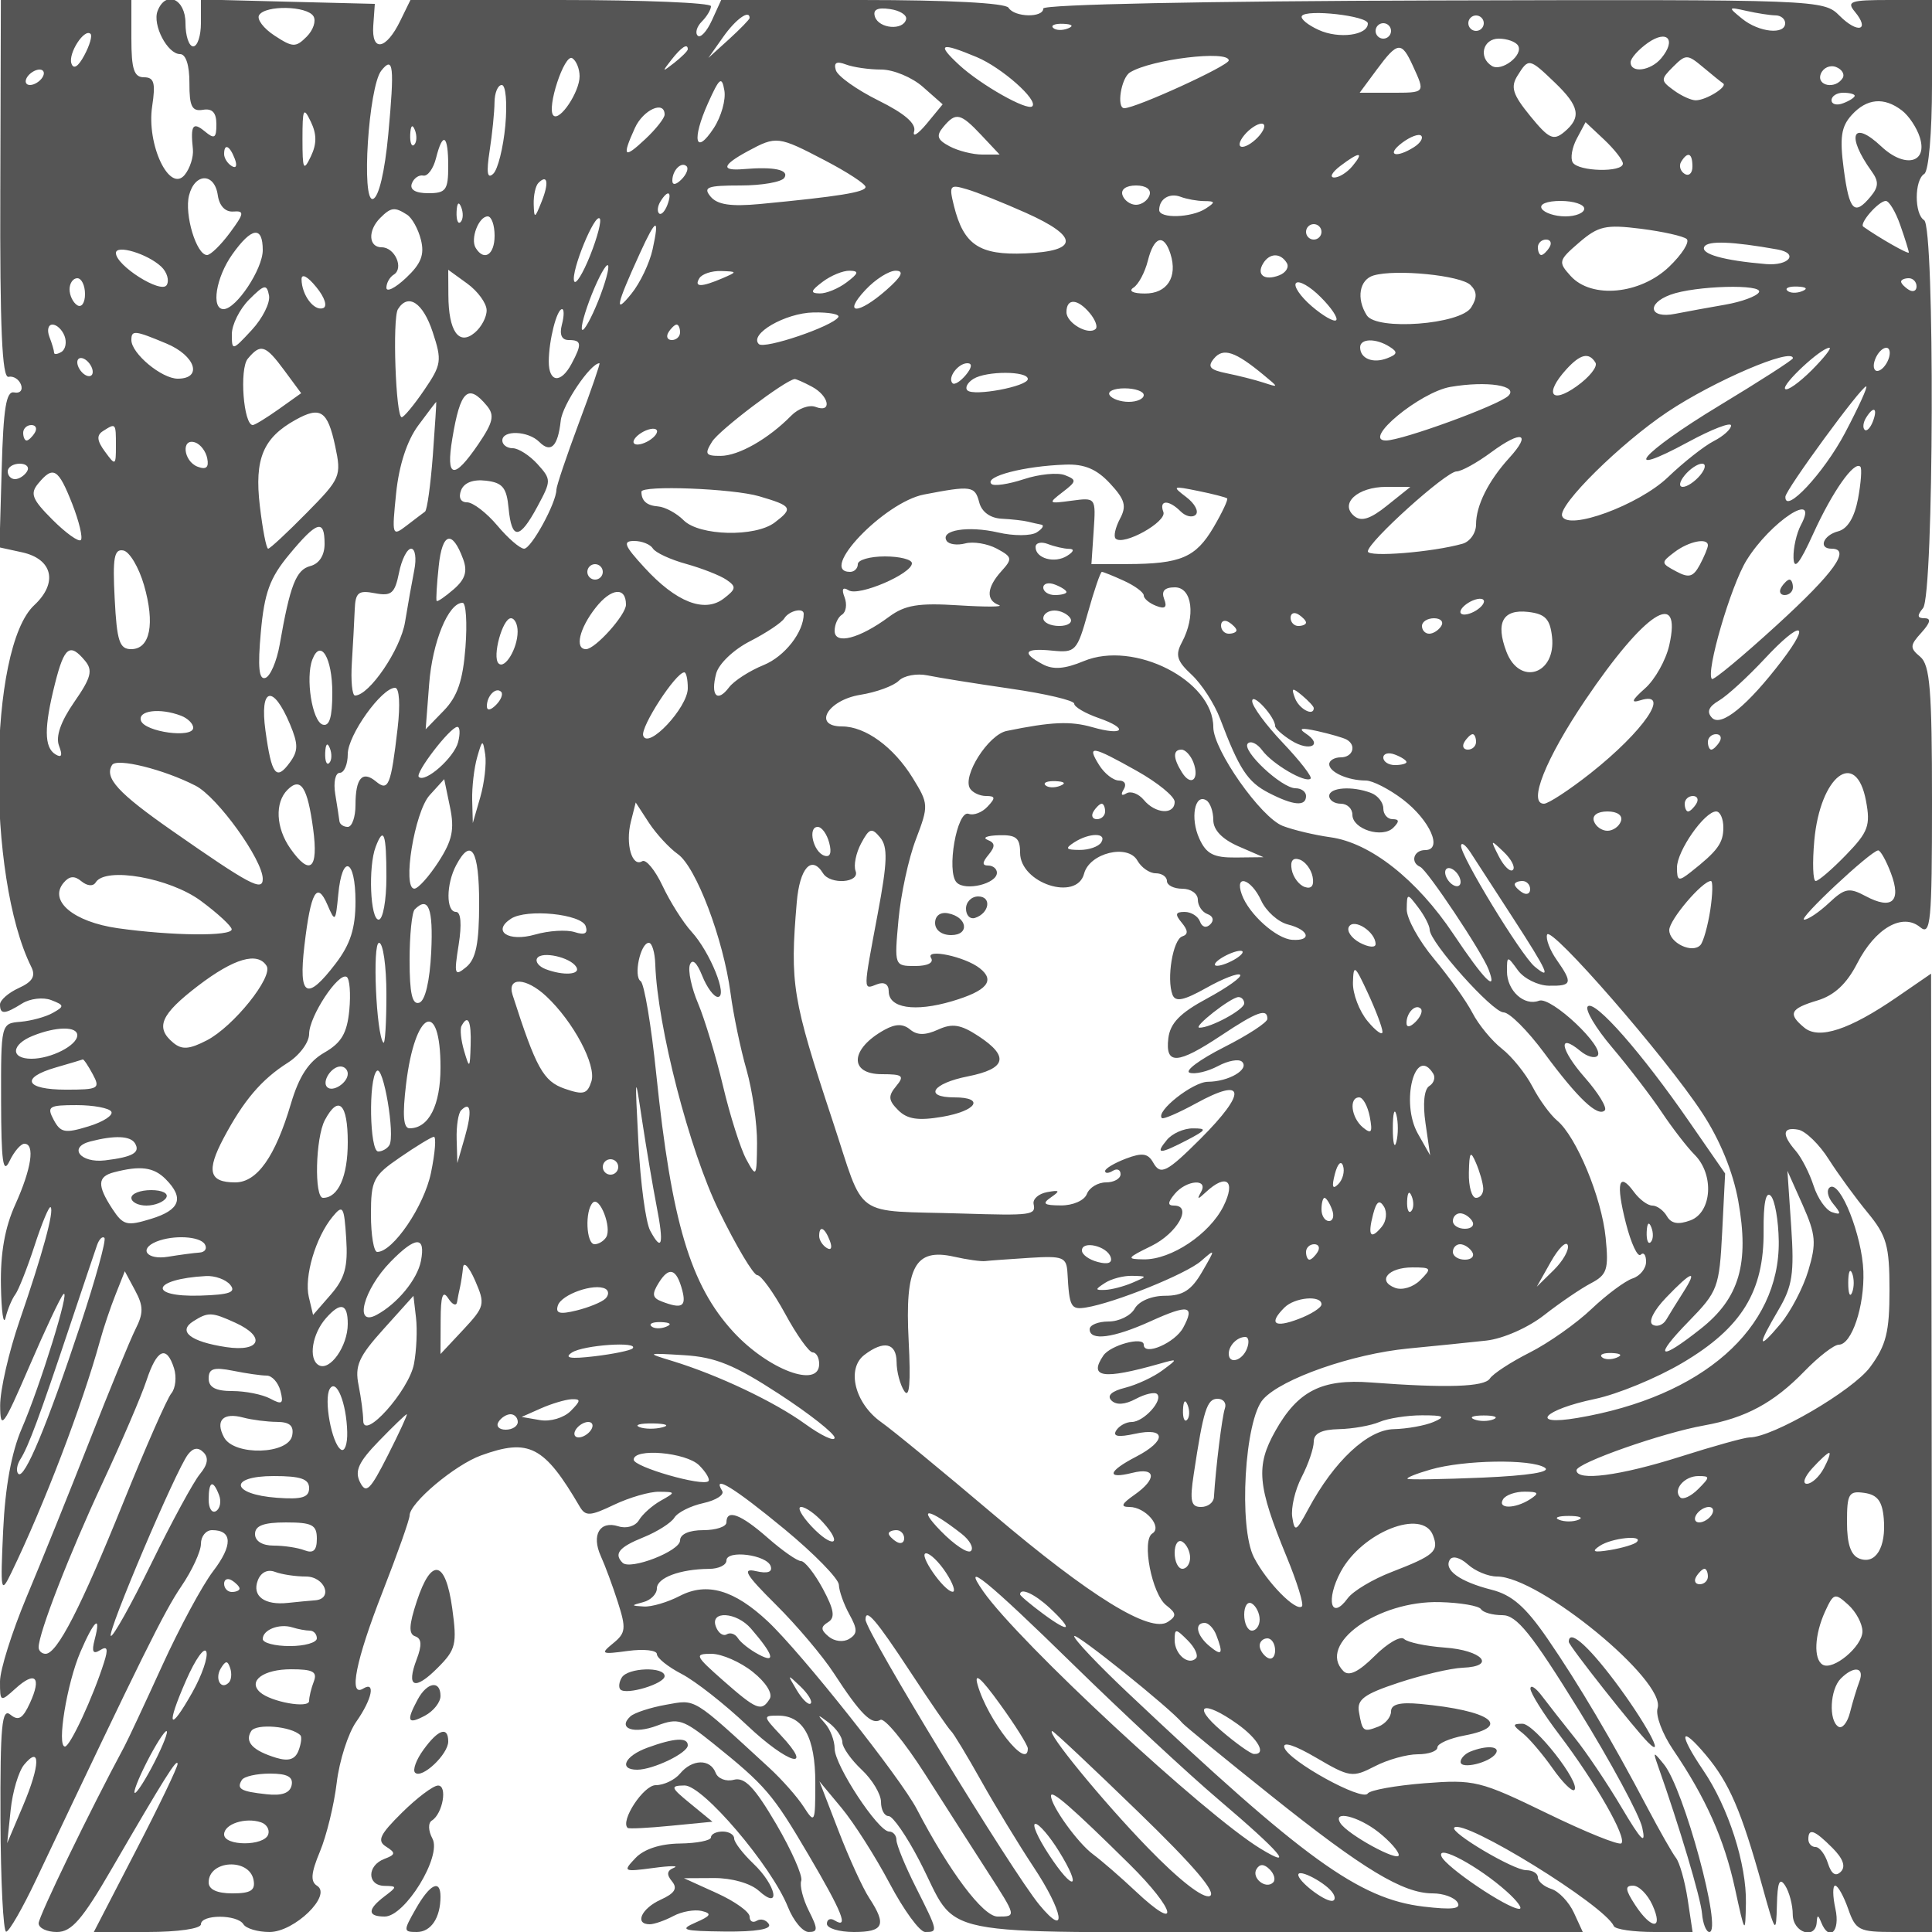 <svg xmlns="http://www.w3.org/2000/svg" version="1.0" width="250" height="250" viewBox="0 0 250 250" preserveAspectRatio="xMidYMid meet">
<g transform="translate(0,250) scale(0.01,-0.01)" fill="#555555" stroke="none">
<path d="M4 22549 c-6 -1792 23 -2443 106 -2425 63 14 136 -32 162 -102 26 -71 -14 -116 -88 -100 -104 22 -140 -201 -162 -988 l-29 -1017 293 -64 c396 -87 467 -395 158 -683 -597 -553 -621 -3513 -39 -4682 59 -119 16 -192 -162 -273 -134 -61 -243 -157 -243 -213 0 -131 60 -129 288 14 102 63 270 83 374 43 172 -66 173 -81 21 -166 -92 -52 -280 -103 -419 -115 -251 -21 -252 -23 -250 -1024 2 -789 25 -956 109 -779 59 124 146 225 192 225 141 0 92 -324 -117 -786 -135 -297 -194 -631 -186 -1050 6 -338 33 -524 60 -414 27 110 84 245 126 300 41 55 154 339 249 631 95 293 189 517 208 498 48 -48 -103 -600 -401 -1467 -140 -406 -253 -901 -252 -1100 2 -327 38 -279 377 506 206 478 404 899 441 935 98 98 -302 -1196 -538 -1737 -133 -307 -215 -756 -241 -1316 -37 -801 -31 -833 106 -550 423 873 917 2165 1147 3000 45 165 136 435 202 600 l119 300 133 -248 c109 -202 110 -294 6 -500 -70 -139 -339 -792 -597 -1452 -259 -660 -625 -1568 -814 -2017 -188 -450 -343 -941 -343 -1091 0 -267 4 -269 201 -91 256 232 340 148 187 -187 -93 -203 -149 -237 -253 -152 -111 92 -133 -141 -129 -1350 3 -804 36 -1460 74 -1458 39 2 213 306 388 675 1381 2913 1655 3465 1878 3794 140 205 254 453 254 550 0 97 65 177 144 177 265 0 270 -196 14 -531 -140 -183 -437 -734 -661 -1226 -224 -491 -444 -962 -490 -1047 -441 -819 -1107 -2194 -1107 -2283 0 -62 106 -113 236 -113 190 0 329 160 714 825 678 1168 846 1436 848 1350 1 -42 -242 -548 -541 -1125 l-543 -1050 693 0 c395 0 693 43 693 100 0 130 470 130 550 0 34 -55 186 -100 338 -100 322 0 812 476 615 598 -88 55 -79 165 37 443 85 204 183 604 217 890 34 285 148 641 253 790 204 290 254 530 90 429 -193 -119 -97 363 250 1250 193 493 350 938 350 989 0 163 585 655 925 778 621 225 817 123 1277 -663 75 -127 134 -124 445 25 198 94 460 170 581 168 217 -3 217 -6 22 -116 -110 -62 -237 -175 -282 -252 -47 -78 -162 -113 -267 -79 -240 76 -350 -112 -227 -385 54 -118 154 -387 221 -597 109 -340 103 -399 -61 -532 -169 -138 -154 -146 191 -99 206 28 375 9 375 -41 0 -50 144 -165 319 -256 176 -91 559 -391 851 -668 529 -500 878 -599 430 -122 -228 243 -229 250 -30 250 325 0 480 -281 480 -872 0 -516 -7 -531 -149 -310 -82 128 -284 357 -450 509 -1001 920 -941 884 -1332 814 -203 -36 -411 -104 -462 -151 -171 -158 47 -233 347 -119 270 102 336 81 722 -229 682 -549 771 -653 1234 -1440 440 -748 528 -968 340 -852 -55 34 -100 14 -100 -44 0 -58 158 -106 350 -106 385 0 426 91 199 438 -84 127 -263 519 -399 872 l-247 640 287 -345 c158 -190 437 -628 621 -975 183 -346 390 -630 461 -630 169 0 168 4 -122 581 -138 274 -250 548 -250 609 0 60 -43 110 -95 110 -142 0 -705 857 -705 1073 0 103 -56 250 -125 327 -106 119 -99 121 50 8 96 -73 175 -187 175 -253 0 -66 113 -226 250 -355 138 -129 250 -317 250 -417 0 -101 44 -183 99 -183 54 0 233 -259 397 -575 532 -1024 43 -925 4581 -925 l4004 0 -115 250 c-64 138 -195 276 -291 307 -96 31 -175 98 -175 150 0 51 -68 93 -152 93 -164 0 -991 490 -930 551 121 122 1947 -1005 2065 -1275 19 -42 255 -76 527 -76 l492 0 -64 425 c-36 234 -104 474 -151 534 -47 60 -213 353 -370 650 -456 867 -890 1601 -1292 2186 -285 414 -460 567 -725 634 -412 105 -621 256 -539 389 34 54 133 28 232 -61 95 -87 265 -157 378 -157 546 0 2190 -1349 2078 -1704 -29 -90 61 -331 200 -536 425 -625 663 -1160 802 -1799 129 -594 133 -599 141 -189 10 506 -227 1243 -554 1723 -323 477 -301 596 36 195 303 -361 458 -720 728 -1690 173 -625 181 -634 191 -250 7 297 35 361 107 250 53 -82 98 -251 98 -375 2 -234 295 -329 310 -100 6 100 18 100 58 0 104 -257 249 -119 184 175 -36 165 -37 300 -3 300 35 0 110 -135 168 -300 97 -279 140 -300 597 -300 l492 0 -8 6201 -8 6200 -445 -306 c-611 -420 -1006 -550 -1195 -393 -217 179 -185 246 169 352 219 66 379 215 515 480 234 456 586 658 815 468 136 -113 153 64 153 1624 0 1446 -26 1771 -153 1876 -136 113 -134 147 16 312 117 130 129 186 40 186 -94 0 -99 35 -19 131 141 170 154 4934 14 5020 -128 79 -127 520 2 599 57 35 100 534 100 1156 l0 1094 -562 0 c-493 0 -547 -19 -436 -152 201 -243 37 -287 -197 -53 -210 210 -243 212 -5258 199 -2927 -8 -5047 -51 -5047 -104 0 -123 -373 -115 -450 10 -38 61 -779 100 -1890 100 l-1828 0 -120 -263 c-66 -145 -149 -234 -184 -198 -36 35 -11 118 54 183 65 65 118 154 118 198 0 44 -875 80 -1945 80 l-1944 0 -131 -268 c-183 -377 -374 -412 -350 -64 l20 282 -1125 28 -1125 29 0 -304 c0 -167 -45 -303 -100 -303 -55 0 -100 135 -100 300 0 317 -257 429 -361 158 -69 -180 128 -558 291 -558 75 0 122 -144 121 -375 -1 -302 33 -369 174 -346 122 21 175 -36 175 -187 0 -181 -25 -196 -150 -92 -155 128 -187 81 -154 -231 10 -99 -38 -249 -107 -333 -197 -236 -495 395 -420 889 46 303 25 375 -106 375 -129 0 -163 105 -163 500 l0 500 -844 0 -845 0 -7 -2451z m4052 2241 c37 -60 -2 -179 -88 -265 -141 -141 -180 -140 -415 14 -143 93 -233 213 -200 265 81 132 620 121 703 -14z m7669 -40 c-37 -148 -351 -122 -403 33 -30 92 30 123 192 100 130 -18 225 -78 211 -133z m5975 -54 c0 -153 -375 -203 -635 -84 -142 64 -241 146 -219 181 57 92 854 2 854 -97z m5275 105 c69 0 125 -46 125 -101 0 -154 -339 -119 -556 57 -187 152 -185 156 56 102 138 -31 306 -57 375 -58z m-13275 -34 c0 -17 -120 -141 -267 -275 l-267 -242 192 272 c163 231 342 359 342 245z m9500 -67 c0 -55 -45 -100 -100 -100 -55 0 -100 45 -100 100 0 55 45 100 100 100 55 0 100 -45 100 -100z m-5381 -68 c-72 -29 -159 -26 -192 8 -33 33 26 56 131 52 117 -5 141 -28 61 -60z m4181 -32 c0 -55 -45 -100 -100 -100 -55 0 -100 45 -100 100 0 55 45 100 100 100 55 0 100 -45 100 -100z m-16909 -316 c-79 -148 -140 -186 -167 -105 -44 131 170 460 248 382 24 -24 -12 -149 -81 -277z m20406 -37 c-136 -164 -397 -199 -397 -53 0 52 101 165 224 252 252 176 371 39 173 -199z m-1854 164 c75 -121 -210 -344 -339 -264 -177 110 -115 353 90 353 107 0 219 -40 249 -89z m-10743 -49 c0 -21 -79 -99 -175 -175 -159 -124 -162 -121 -38 38 131 167 213 220 213 137z m3739 -101 c323 -135 799 -556 719 -636 -64 -65 -669 278 -948 536 -295 274 -242 297 229 100z m5645 -116 c160 -351 164 -345 -287 -345 l-403 0 222 300 c270 365 320 370 468 45z m-10784 -132 c0 -203 -258 -589 -339 -507 -92 92 143 804 244 741 52 -32 95 -138 95 -234z m8400 205 c0 -69 -1202 -618 -1352 -618 -103 0 -41 393 74 463 274 170 1278 291 1278 155z m6397 -297 c63 -42 -219 -218 -353 -219 -58 -1 -187 57 -286 130 -171 125 -171 141 -7 305 164 163 184 163 386 -6 117 -98 234 -193 260 -210z m-17273 -663 c-45 -479 -122 -808 -197 -832 -155 -52 -58 1453 107 1660 157 197 172 59 90 -828z m6379 842 c157 0 400 -101 540 -225 l255 -225 -206 -250 c-114 -137 -187 -182 -163 -100 29 101 -124 232 -463 400 -278 138 -525 313 -550 391 -30 98 8 121 129 75 94 -36 300 -66 458 -66z m8717 -169 c320 -307 347 -451 120 -640 -139 -115 -199 -86 -439 208 -227 278 -257 374 -165 521 144 231 151 230 484 -89z m3724 59 c-93 -150 -342 -102 -283 54 31 79 119 119 197 89 77 -30 116 -94 86 -143z m-23294 10 c-34 -55 -107 -100 -162 -100 -55 0 -72 45 -38 100 34 55 107 100 162 100 55 0 72 -45 38 -100z m8686 -658 c-239 -364 -288 -152 -74 324 148 329 178 353 211 165 22 -121 -40 -340 -137 -489z m-2697 34 c-27 -289 -97 -570 -157 -625 -77 -72 -90 14 -46 299 34 220 62 501 63 625 1 124 43 225 94 225 52 0 72 -233 46 -524z m17461 385 c0 -22 -67 -66 -150 -97 -82 -32 -150 -14 -150 39 0 53 68 97 150 97 83 0 150 -18 150 -39z m610 -190 c89 -67 193 -223 232 -347 106 -334 -192 -406 -497 -120 -376 354 -459 142 -126 -321 94 -130 91 -200 -12 -325 -212 -255 -277 -189 -349 354 -54 408 -34 549 103 700 195 215 418 236 649 59z m-20588 -596 c-95 -198 -108 -170 -108 225 0 395 13 423 108 225 78 -162 78 -288 0 -450z m4578 542 c0 -45 -112 -188 -250 -317 -278 -261 -305 -231 -134 145 108 236 384 360 384 172z m4100 -267 l235 -250 -224 0 c-123 0 -314 48 -424 107 -160 85 -176 136 -81 250 162 195 222 182 494 -107z m-7340 -123 c-33 -33 -56 26 -52 131 5 117 28 141 60 61 29 -72 26 -159 -8 -192z m10940 123 c-68 -82 -169 -150 -224 -150 -56 0 -45 66 24 150 68 83 169 150 224 150 56 0 45 -66 -24 -150z m4700 -367 c0 -117 -576 -104 -649 15 -33 54 -9 193 53 309 l113 212 242 -227 c132 -125 241 -264 241 -309z m-2703 213 c-237 -150 -365 -103 -154 56 106 80 217 121 247 92 30 -30 -12 -97 -93 -148z m-12497 -246 c0 -310 -30 -350 -258 -350 -165 0 -242 45 -213 125 25 69 92 115 148 103 57 -12 131 90 165 225 88 351 158 305 158 -103z m4873 75 c290 -151 527 -306 527 -344 0 -68 -349 -124 -1367 -221 -377 -35 -550 -9 -638 96 -101 122 -43 144 387 144 278 0 534 45 568 100 64 103 -134 145 -525 112 -300 -26 -284 50 50 231 370 200 394 198 998 -118z m-7635 20 c34 -89 18 -129 -39 -94 -55 33 -99 103 -99 155 0 144 72 112 138 -61z m14462 -95 c-68 -82 -175 -149 -237 -147 -62 2 -26 69 81 150 249 189 314 187 156 -3z m4400 -6 c0 -86 -46 -128 -102 -93 -56 35 -75 105 -44 156 86 139 146 113 146 -63z m-13082 -166 c-71 -71 -118 -77 -118 -15 0 134 118 252 185 185 28 -28 -2 -105 -67 -170z m-6000 -203 c20 -139 97 -220 201 -212 147 11 141 -25 -44 -275 -117 -158 -250 -288 -296 -288 -137 0 -295 524 -233 771 74 294 330 297 372 4z m4190 -85 c-88 -221 -96 -223 -102 -32 -3 115 24 239 61 275 119 120 139 1 41 -243z m6267 -144 c691 -309 688 -496 -9 -525 -593 -25 -796 110 -922 615 -66 266 -54 281 167 215 132 -38 475 -176 764 -305z m1600 229 c-23 -69 -102 -125 -175 -125 -73 0 -152 56 -175 125 -25 74 46 125 175 125 129 0 200 -51 175 -125z m-6240 -129 c-33 -85 -81 -133 -107 -107 -27 26 -18 96 18 154 98 160 156 129 89 -47z m6948 52 c144 -1 147 -14 17 -98 -184 -119 -600 -131 -600 -17 0 144 134 225 278 170 76 -29 213 -54 305 -55z m-9623 -271 c-33 -33 -56 26 -52 131 5 117 28 141 60 61 29 -72 26 -159 -8 -192z m14540 173 c0 -55 -110 -100 -244 -100 -134 0 -272 45 -306 100 -36 58 66 100 244 100 168 0 306 -45 306 -100z m4090 -215 c61 -173 110 -332 110 -352 0 -30 -381 187 -589 334 -57 41 199 333 291 333 43 0 128 -142 188 -315z m-19323 137 c64 -40 146 -187 180 -326 48 -191 2 -309 -192 -491 -140 -132 -255 -190 -255 -128 0 61 43 138 96 170 133 83 13 353 -157 353 -171 0 -182 217 -19 380 139 139 187 145 347 42z m1133 -272 c0 -247 -135 -335 -244 -159 -73 117 38 409 155 409 49 0 89 -112 89 -250z m1236 -257 c-95 -237 -188 -386 -207 -330 -42 126 265 877 331 810 27 -26 -29 -242 -124 -480z m809 82 c-39 -179 -162 -437 -274 -575 -226 -280 -201 -157 109 522 210 460 257 475 165 53z m8655 225 c0 -55 -45 -100 -100 -100 -55 0 -100 45 -100 100 0 55 45 100 100 100 55 0 100 -45 100 -100z m4726 -93 c41 -38 -61 -199 -227 -358 -375 -359 -1005 -419 -1275 -120 -164 181 -159 201 110 433 249 214 344 235 799 178 284 -36 551 -96 593 -133z m-18426 -144 c0 -245 -344 -763 -507 -763 -165 0 -99 411 114 710 250 352 393 371 393 53z m11746 -49 c95 -300 -44 -514 -332 -512 -154 0 -215 32 -147 76 64 40 148 197 186 348 79 317 208 356 293 88z m4904 86 c-34 -55 -82 -100 -106 -100 -24 0 -44 45 -44 100 0 55 48 100 106 100 58 0 78 -45 44 -100z m2950 -28 c281 -50 151 -215 -150 -189 -549 46 -852 132 -795 226 49 79 361 67 945 -37z m-20913 -223 c75 -71 106 -179 70 -238 -72 -117 -657 253 -657 415 0 114 410 -10 587 -177z m14563 50 c35 -55 -10 -128 -98 -162 -191 -74 -298 7 -206 156 83 135 223 137 304 6z m-8908 -491 c-92 -229 -186 -398 -209 -375 -23 23 34 230 125 459 92 229 186 398 209 375 23 -23 -34 -230 -125 -459z m-3561 -95 c-118 -42 -277 170 -279 373 -1 79 78 38 190 -100 111 -135 148 -252 89 -273z m2116 -26 c2 -89 -68 -221 -155 -293 -205 -171 -338 20 -340 486 l-2 329 247 -179 c136 -99 248 -253 250 -343z m3053 413 c-275 -118 -373 -118 -300 0 34 55 160 97 281 93 211 -7 212 -10 19 -93z m1606 -53 c-107 -81 -264 -146 -350 -144 -125 3 -117 33 38 150 107 81 264 146 350 144 125 -3 117 -33 -38 -150z m513 -100 c-366 -322 -572 -320 -269 3 129 138 306 249 392 247 112 -2 76 -75 -123 -250z m7560 64 c85 -85 87 -163 8 -289 -138 -221 -1224 -303 -1351 -102 -138 217 -96 462 89 516 289 84 1128 1 1254 -125z m-17929 -117 c0 -113 -45 -178 -100 -144 -55 34 -100 127 -100 206 0 79 45 144 100 144 55 0 100 -93 100 -206z m16190 -337 c-27 -27 -170 55 -318 182 -147 127 -238 262 -201 299 38 37 181 -44 318 -182 138 -137 228 -272 201 -299z m7510 437 c0 -58 -45 -78 -100 -44 -55 34 -100 82 -100 106 0 24 45 44 100 44 55 0 100 -48 100 -106z m-21543 -565 c-250 -270 -257 -271 -257 -53 0 123 101 325 224 448 197 197 228 203 257 53 18 -94 -83 -296 -224 -448z m19503 488 c-32 -52 -227 -123 -434 -159 -207 -36 -500 -89 -651 -119 -330 -66 -377 130 -60 247 318 118 1214 142 1145 31z m559 15 c-72 -29 -159 -26 -192 8 -33 33 26 56 131 52 117 -5 141 -28 61 -60z m-17720 -529 c122 -369 114 -422 -109 -749 -132 -194 -264 -353 -292 -353 -77 -1 -122 1280 -49 1398 132 212 324 86 450 -296z m8503 245 c70 -84 104 -175 77 -203 -91 -90 -379 74 -379 216 0 183 144 177 302 -13z m-6831 -148 c-34 -130 -3 -200 88 -200 168 0 174 -51 37 -307 -139 -261 -296 -244 -295 32 2 275 104 675 172 675 28 0 27 -90 -2 -200z m3577 97 c-74 -120 -958 -420 -1029 -349 -129 129 342 402 707 409 200 4 345 -23 322 -60z m-10013 -244 c31 -81 13 -173 -39 -206 -53 -32 -96 -37 -96 -11 0 26 -27 119 -61 206 -33 87 -15 158 40 158 55 0 125 -66 156 -147z m7965 47 c0 -55 -48 -100 -106 -100 -58 0 -78 45 -44 100 34 55 82 100 106 100 24 0 44 -45 44 -100z m-6647 -145 c377 -157 473 -455 147 -455 -208 0 -600 326 -600 500 0 131 42 127 453 -45z m15830 -43 c107 -67 100 -97 -34 -148 -184 -71 -349 -4 -349 142 0 116 205 120 383 6z m-14303 -306 l217 -294 -289 -206 c-159 -113 -311 -206 -337 -206 -120 0 -175 725 -65 858 167 200 228 181 474 -152z m12670 -57 c200 -165 200 -165 0 -100 -110 36 -324 90 -477 121 -218 44 -253 84 -164 191 119 143 274 92 641 -212z m7092 59 c-161 -160 -314 -269 -342 -241 -52 52 464 533 572 533 34 0 -70 -131 -230 -292z m994 142 c-31 -82 -96 -150 -144 -150 -47 0 -60 68 -28 150 31 83 96 150 144 150 47 0 60 -67 28 -150z m-23236 -162 c0 -55 -45 -72 -100 -38 -55 34 -100 107 -100 162 0 55 45 72 100 38 55 -34 100 -107 100 -162z m19445 120 c32 -51 -78 -189 -244 -307 -330 -235 -418 -96 -136 216 184 203 295 229 380 91z m2555 56 c0 -20 -427 -295 -950 -611 -1017 -615 -1315 -966 -400 -470 303 164 550 259 550 211 0 -48 -101 -139 -225 -202 -124 -64 -391 -274 -593 -468 -377 -360 -1295 -697 -1368 -502 -54 142 753 939 1361 1346 600 402 1625 841 1625 696z m-15710 -839 c-159 -426 -289 -813 -290 -860 0 -170 -325 -765 -418 -765 -52 0 -209 135 -347 300 -139 165 -315 300 -391 300 -83 0 -114 61 -78 155 38 99 156 145 322 125 215 -25 268 -89 293 -355 40 -416 141 -411 373 20 181 336 181 350 1 550 -103 113 -247 205 -320 205 -74 0 -135 45 -135 100 0 138 334 126 478 -18 150 -150 241 -60 278 275 22 206 385 743 501 743 13 0 -107 -349 -267 -775z m5008 623 c-70 -84 -147 -132 -172 -107 -70 69 71 259 192 259 66 0 59 -57 -20 -152z m802 -52 c0 -96 -702 -228 -782 -147 -34 34 1 101 79 149 169 104 703 103 703 -2z m-2793 -100 c224 -120 264 -345 46 -261 -81 31 -223 -20 -315 -114 -295 -300 -681 -520 -914 -520 -195 -1 -210 24 -109 185 93 149 938 790 1067 809 17 3 118 -42 225 -99z m9012 -117 c-121 -121 -1376 -579 -1585 -579 -316 0 441 627 837 694 471 80 880 17 748 -115z m-4719 9 c0 -49 -87 -88 -194 -88 -107 0 -219 39 -248 88 -30 48 57 87 194 87 136 0 248 -39 248 -87z m9074 -491 c-273 -517 -781 -1061 -771 -824 5 93 981 1427 1045 1427 25 0 -99 -271 -274 -603z m-17574 353 c103 -124 82 -214 -112 -500 -317 -464 -421 -441 -335 75 103 624 203 719 447 425z m-699 -642 c-29 -381 -74 -708 -101 -728 -28 -20 -136 -103 -241 -183 -185 -142 -189 -127 -133 421 37 362 141 680 285 875 125 169 230 307 234 307 4 0 -16 -311 -44 -692z m-1264 121 c83 -391 71 -420 -370 -867 -250 -254 -474 -462 -497 -462 -24 0 -72 250 -108 556 -71 606 42 878 462 1111 323 180 415 119 513 -338z m19898 317 c-33 -85 -81 -133 -107 -107 -27 26 -18 96 18 154 98 160 156 129 89 -47z m-23785 -146 c-34 -55 -82 -100 -106 -100 -24 0 -44 45 -44 100 0 55 48 100 106 100 58 0 78 -45 44 -100z m1050 -169 c0 -257 -7 -260 -141 -76 -106 144 -112 213 -25 268 165 105 166 105 166 -192z m6900 69 c-79 -49 -167 -67 -194 -39 -28 27 15 90 94 139 79 49 167 67 194 39 28 -27 -15 -90 -94 -139z m11130 -225 c-271 -298 -430 -616 -430 -862 0 -110 -79 -222 -175 -249 -389 -110 -1225 -177 -1225 -99 0 122 1013 1035 1148 1035 62 0 265 112 450 249 395 291 526 249 232 -74z m-16848 -8 c23 -116 -15 -148 -125 -106 -185 71 -216 375 -32 314 69 -23 140 -116 157 -208z m-2332 -167 c-34 -55 -104 -100 -156 -100 -52 0 -94 45 -94 100 0 55 70 100 156 100 86 0 128 -45 94 -100z m14014 -156 c194 -209 217 -292 128 -458 -59 -112 -85 -227 -56 -255 99 -99 667 218 618 344 -60 158 69 162 224 7 65 -65 153 -84 195 -42 42 42 -13 145 -123 228 -187 142 -178 147 150 80 193 -39 363 -83 379 -97 16 -14 -64 -184 -178 -378 -229 -387 -423 -470 -1114 -472 l-464 -1 29 431 c29 431 29 432 -286 390 -302 -41 -307 -36 -116 111 183 140 185 159 29 220 -94 36 -333 13 -532 -53 -198 -65 -386 -93 -418 -61 -97 96 422 232 960 250 244 9 404 -59 575 -244z m7636 106 c-68 -82 -169 -150 -224 -150 -56 0 -45 66 24 150 68 83 169 150 224 150 56 0 45 -66 -24 -150z m2043 -303 c-46 -242 -135 -390 -257 -422 -194 -50 -261 -225 -86 -225 256 0 35 -310 -705 -986 -443 -405 -822 -720 -843 -700 -83 84 244 1205 447 1534 312 506 953 923 705 459 -57 -107 -100 -298 -96 -425 6 -167 79 -77 258 318 247 541 527 940 607 861 22 -22 8 -208 -30 -414z m-23109 -65 c90 -230 140 -441 112 -470 -29 -28 -194 90 -366 262 -266 266 -294 338 -185 470 194 234 259 195 439 -262z m8891 96 c426 -125 443 -154 200 -339 -253 -192 -975 -174 -1178 28 -92 93 -242 173 -332 180 -146 11 -215 72 -215 190 0 87 1183 42 1525 -59z m2846 -78 c32 -124 143 -205 291 -212 131 -7 283 -24 338 -38 55 -14 134 -31 175 -39 41 -8 14 -53 -60 -100 -74 -47 -299 -48 -500 -1 -388 89 -752 31 -666 -108 28 -46 137 -61 241 -34 104 28 288 -3 408 -67 201 -108 206 -131 60 -292 -190 -210 -203 -376 -33 -438 69 -25 -165 -26 -520 -4 -520 33 -694 5 -902 -149 -383 -283 -703 -365 -703 -181 0 83 43 178 96 210 52 33 67 133 33 223 -42 108 -24 139 53 91 131 -81 818 214 818 350 0 49 -157 89 -350 89 -192 0 -350 -45 -350 -100 0 -55 -45 -100 -100 -100 -419 0 442 902 956 1001 614 118 659 112 715 -101z m5279 -41 c-217 -175 -335 -212 -426 -137 -195 161 43 378 413 378 l313 -1 -300 -240z m-13750 -497 c0 -149 -70 -257 -186 -287 -183 -48 -261 -248 -395 -1017 -38 -215 -121 -409 -185 -430 -84 -28 -100 137 -59 592 46 509 116 702 366 1003 361 436 459 466 459 139z m1793 -197 c59 -159 27 -261 -123 -391 -111 -96 -210 -164 -220 -150 -10 14 2 217 27 450 45 437 175 474 316 91z m2455 138 c33 -54 227 -144 431 -200 204 -57 439 -149 521 -205 131 -89 126 -120 -35 -243 -249 -191 -617 -47 -1027 402 -261 284 -284 343 -132 343 100 0 209 -44 242 -97z m5385 -5 c72 0 63 -36 -24 -90 -162 -103 -409 -34 -409 113 0 55 71 73 158 40 87 -34 211 -62 275 -63z m8267 45 c0 -31 -47 -144 -104 -251 -86 -159 -141 -175 -308 -85 -197 105 -198 114 -21 248 186 141 433 191 433 88z m-20237 -513 c145 -502 80 -830 -166 -830 -151 0 -185 104 -213 653 -28 530 -7 647 112 624 80 -15 200 -217 267 -447z m3498 195 c-30 -151 -84 -455 -120 -675 -58 -354 -463 -950 -647 -950 -37 0 -56 191 -41 425 15 234 31 543 37 686 9 223 47 254 260 213 215 -41 259 -3 313 264 34 172 105 312 157 312 53 0 71 -124 41 -275z m2439 -25 c0 -55 -45 -100 -100 -100 -55 0 -100 45 -100 100 0 55 45 100 100 100 55 0 100 -45 100 -100z m6745 -116 c140 -64 255 -149 255 -189 0 -41 73 -101 161 -135 115 -45 145 -19 103 89 -39 103 5 151 139 151 225 0 272 -373 90 -713 -88 -164 -64 -241 128 -419 129 -120 294 -375 367 -568 247 -652 354 -817 628 -959 322 -166 484 -180 484 -41 0 55 -61 100 -135 100 -182 0 -706 493 -618 580 38 38 122 -2 186 -89 131 -178 562 -430 626 -366 23 23 -139 231 -359 463 -220 231 -399 475 -397 541 3 115 297 -206 297 -324 0 -31 94 -116 210 -188 236 -148 416 -60 187 91 -103 69 -58 78 153 31 165 -37 334 -86 375 -109 132 -74 81 -230 -75 -230 -82 0 -150 -40 -150 -89 0 -103 243 -211 474 -211 86 0 302 -110 479 -245 352 -269 522 -655 288 -655 -149 0 -195 -160 -64 -217 91 -39 796 -1097 884 -1325 123 -320 -55 -142 -452 452 -474 710 -1077 1185 -1594 1256 -201 28 -477 93 -615 146 -283 107 -900 985 -900 1279 0 604 -1026 1126 -1677 854 -245 -102 -395 -114 -532 -40 -279 149 -234 212 124 176 302 -30 322 -9 463 494 81 289 162 525 180 525 18 0 147 -52 287 -116z m-745 -145 c0 -21 -68 -39 -150 -39 -82 0 -150 44 -150 97 0 53 68 71 150 39 82 -31 150 -75 150 -97z m-5700 -163 c0 -133 -398 -576 -517 -576 -149 0 -87 268 125 537 200 255 392 274 392 39z m11000 -76 c-79 -49 -167 -67 -194 -39 -28 27 15 90 94 139 79 49 167 67 194 39 28 -27 -15 -90 -94 -139z m-13077 -475 c-33 -430 -103 -637 -279 -819 l-236 -243 45 584 c42 548 249 1053 433 1053 44 0 61 -259 37 -575z m4377 432 c0 -237 -246 -551 -517 -662 -183 -74 -386 -205 -450 -290 -152 -202 -241 -106 -166 179 33 126 225 310 439 419 209 107 409 240 443 296 62 99 251 143 251 58z m3450 -57 c34 -55 -31 -100 -144 -100 -113 0 -206 45 -206 100 0 55 65 100 144 100 79 0 172 -45 206 -100z m3050 -56 c0 -24 -45 -44 -100 -44 -55 0 -100 48 -100 106 0 58 45 78 100 44 55 -34 100 -82 100 -106z m3183 -183 c55 -486 -419 -642 -590 -194 -143 377 -47 552 281 515 221 -26 283 -90 309 -321z m1517 -111 c-44 -193 -185 -445 -315 -559 -170 -151 -187 -193 -60 -153 406 128 47 -397 -643 -943 -275 -217 -547 -395 -603 -395 -211 0 21 581 532 1338 772 1143 1258 1460 1089 712z m-14902 175 c-1 -218 -166 -490 -247 -409 -85 85 52 584 160 584 49 0 88 -79 87 -175z m9302 19 c0 -24 -45 -44 -100 -44 -55 0 -100 48 -100 106 0 58 45 78 100 44 55 -34 100 -82 100 -106z m2650 56 c-34 -55 -104 -100 -156 -100 -52 0 -94 45 -94 100 0 55 70 100 156 100 86 0 128 -45 94 -100z m4407 -450 c-444 -582 -786 -861 -904 -738 -72 76 -44 144 91 223 107 63 373 307 591 541 467 501 611 484 222 -26z m-21956 -1 c103 -124 78 -219 -141 -534 -175 -253 -242 -446 -196 -566 48 -125 34 -159 -47 -110 -147 91 -148 349 -5 917 120 476 192 530 389 293z m3199 -413 c0 -317 -37 -440 -125 -412 -136 45 -224 604 -133 842 106 276 258 23 258 -430z m4600 59 c0 -250 -515 -799 -577 -614 -37 112 422 819 532 819 25 0 45 -92 45 -205z m4175 -6 c454 -65 825 -153 825 -194 0 -42 142 -125 316 -186 397 -138 328 -236 -83 -118 -281 80 -526 70 -1106 -49 -237 -48 -577 -581 -475 -745 33 -53 126 -97 208 -97 121 0 125 -25 19 -137 -70 -76 -180 -118 -244 -94 -151 58 -293 -751 -155 -889 114 -114 520 -15 520 127 0 51 -51 93 -112 93 -81 0 -80 39 4 140 89 108 86 153 -13 192 -71 29 -5 56 146 60 224 7 275 -35 275 -226 0 -395 733 -634 828 -271 70 268 567 389 690 169 51 -90 157 -164 237 -164 80 0 145 -45 145 -100 0 -55 90 -100 200 -100 110 0 200 -64 200 -142 0 -78 56 -161 125 -186 73 -26 88 -82 36 -133 -51 -52 -107 -37 -133 36 -25 69 -114 125 -199 125 -120 0 -128 -30 -37 -140 83 -101 85 -151 6 -177 -121 -41 -205 -548 -126 -755 38 -97 145 -75 438 89 213 120 410 196 437 169 27 -27 -164 -163 -424 -304 -354 -190 -481 -321 -505 -518 -41 -347 119 -338 682 36 467 311 600 358 600 216 0 -46 -255 -212 -566 -369 -311 -158 -509 -305 -440 -328 69 -23 234 16 366 86 132 71 272 96 312 56 99 -98 -173 -258 -443 -259 -195 -2 -680 -385 -594 -470 18 -18 217 68 442 191 638 350 664 149 58 -458 -437 -436 -518 -477 -612 -310 -68 122 -142 133 -355 52 -147 -56 -268 -128 -268 -160 0 -33 45 -31 100 3 55 34 100 14 100 -44 0 -58 -85 -106 -189 -106 -104 0 -216 -68 -247 -150 -32 -84 -180 -149 -336 -148 -222 1 -248 22 -128 105 123 85 114 97 -50 67 -110 -20 -189 -89 -175 -155 30 -142 -25 -150 -925 -122 -1444 45 -1246 -97 -1677 1203 -521 1575 -553 1769 -463 2825 38 445 192 615 340 375 94 -152 481 -124 421 30 -27 72 5 232 72 357 106 198 137 207 246 76 101 -121 95 -316 -32 -990 -191 -1020 -191 -980 -7 -909 92 35 150 0 150 -92 0 -217 336 -270 818 -128 453 134 565 266 360 427 -191 151 -709 260 -630 133 38 -62 -45 -104 -206 -104 -269 0 -270 2 -216 596 30 328 131 798 226 1044 166 437 165 458 -42 794 -247 400 -612 666 -914 666 -384 0 -188 340 235 409 209 33 433 116 499 182 66 67 233 98 370 70 138 -29 621 -106 1075 -172z m-7930 -514 c-86 -739 -119 -821 -280 -687 -176 146 -265 43 -265 -305 0 -155 -45 -283 -100 -283 -55 0 -104 34 -108 75 -5 41 -29 199 -54 350 -25 152 1 275 59 275 56 0 103 109 103 242 0 245 438 858 612 858 56 0 69 -218 33 -525z m1273 303 c-71 -71 -118 -77 -118 -15 0 134 118 252 185 185 28 -28 -2 -105 -67 -170z m10582 -40 c0 -112 -188 -14 -242 126 -52 137 -38 144 90 38 83 -70 152 -143 152 -164z m-13248 -208 c109 -261 109 -345 -2 -497 -176 -241 -236 -163 -315 413 -77 560 97 606 317 84z m-1410 109 c87 -33 158 -103 158 -156 0 -140 -627 -55 -676 92 -43 132 246 168 518 64z m3586 -342 c-52 -201 -427 -532 -509 -450 -50 51 401 639 497 647 36 4 41 -85 12 -197z m13172 3 c0 -55 -48 -100 -106 -100 -58 0 -78 45 -44 100 34 55 82 100 106 100 24 0 44 -45 44 -100z m3150 0 c-34 -55 -82 -100 -106 -100 -24 0 -44 45 -44 100 0 55 48 100 106 100 58 0 78 -45 44 -100z m-17990 -273 c-33 -33 -56 26 -52 131 5 117 28 141 60 61 29 -72 26 -159 -8 -192z m1955 -442 l-97 -335 -8 300 c-4 165 25 413 64 550 67 234 74 237 105 35 17 -117 -11 -365 -64 -550z m8495 340 c269 -151 490 -331 490 -400 0 -172 -249 -157 -399 24 -68 82 -171 120 -228 84 -60 -37 -74 -15 -33 52 41 65 14 115 -60 115 -73 0 -188 90 -257 200 -164 263 -97 253 487 -75z m732 111 c83 -218 -28 -320 -146 -133 -118 187 -121 297 -7 297 49 0 118 -74 153 -164z m2758 3 c0 -21 -67 -39 -150 -39 -82 0 -150 44 -150 97 0 53 68 71 150 39 83 -31 150 -75 150 -97z m-15669 -306 c283 -145 869 -959 869 -1206 0 -167 -168 -77 -1172 623 -702 490 -880 685 -778 851 59 95 669 -56 1081 -268z m21615 -196 c60 -320 29 -403 -259 -700 -179 -185 -356 -337 -392 -337 -36 0 -44 236 -18 525 76 838 541 1194 669 512z m-20094 -362 c71 -523 -40 -618 -296 -253 -186 266 -202 592 -36 758 171 171 259 38 332 -505z m1622 -427 c-123 -190 -263 -346 -312 -347 -160 -2 2 994 197 1209 l189 208 75 -362 c60 -289 30 -431 -149 -708z m8045 984 c-72 -29 -159 -26 -192 8 -33 33 26 56 131 52 117 -5 141 -28 61 -60z m1981 -443 c0 -129 115 -248 325 -340 l325 -141 -359 -4 c-287 -3 -382 46 -472 245 -120 263 -60 588 91 495 50 -31 90 -145 90 -255z m6250 211 c-34 -55 -82 -100 -106 -100 -24 0 -44 45 -44 100 0 55 48 100 106 100 58 0 78 -45 44 -100z m-13180 -651 c236 -165 589 -1095 683 -1799 36 -275 129 -722 207 -993 77 -271 138 -699 136 -950 -4 -442 -9 -449 -140 -207 -74 138 -210 565 -301 950 -92 385 -237 865 -322 1066 -86 202 -133 427 -106 500 31 84 90 31 159 -141 60 -151 151 -275 203 -275 134 0 -100 580 -339 842 -110 120 -279 388 -376 594 -97 206 -216 350 -264 320 -132 -81 -219 223 -147 510 l63 250 172 -264 c95 -144 263 -326 372 -403z m5530 551 c0 -55 -48 -100 -106 -100 -58 0 -78 45 -44 100 34 55 82 100 106 100 24 0 44 -45 44 -100z m6675 -125 c-23 -69 -102 -125 -175 -125 -73 0 -152 56 -175 125 -25 74 46 125 175 125 129 0 200 -51 175 -125z m1325 -82 c0 -203 -74 -304 -425 -580 -154 -121 -175 -114 -175 61 0 216 357 726 507 726 51 0 93 -93 93 -207z m-11570 -199 c35 -131 12 -191 -63 -166 -144 47 -219 372 -86 372 53 0 120 -93 149 -206z m-5730 -444 c0 -302 -45 -550 -100 -550 -109 0 -137 686 -39 942 104 273 139 176 139 -392z m9250 450 c-34 -55 -160 -99 -281 -98 -178 1 -191 19 -69 98 197 127 429 127 350 0z m5325 -974 c455 -702 507 -819 283 -633 -175 146 -960 1434 -952 1563 3 52 59 11 125 -91 65 -101 310 -479 544 -839z m2 618 c-33 -34 -115 44 -181 172 -114 224 -111 226 61 61 100 -95 154 -200 120 -233z m-13377 -432 c0 -519 -41 -721 -166 -825 -152 -125 -161 -100 -99 288 42 264 29 425 -34 425 -131 0 -130 359 3 607 194 363 296 193 296 -495z m18269 388 c138 -365 13 -478 -329 -295 -211 113 -269 103 -472 -88 -127 -119 -272 -217 -322 -217 -91 0 857 887 957 896 29 2 104 -131 166 -296z m-7484 -45 c22 -114 -14 -162 -100 -133 -74 24 -151 125 -170 223 -22 114 14 162 100 133 74 -24 151 -125 170 -223z m-12385 -321 c0 -345 -66 -552 -255 -800 -377 -494 -484 -433 -406 230 82 698 163 842 298 528 99 -230 106 -224 140 133 50 535 223 465 223 -91z m14300 254 c0 -55 -45 -72 -100 -38 -55 34 -100 107 -100 162 0 55 45 72 100 38 55 -34 100 -107 100 -162z m-17661 -5 c127 204 957 58 1360 -240 218 -161 397 -327 399 -368 3 -93 -772 -85 -1474 14 -572 82 -897 353 -702 587 75 90 141 96 232 20 76 -62 152 -68 185 -13z m15080 -235 c64 -139 220 -279 348 -311 273 -69 314 -215 55 -198 -206 13 -562 332 -653 586 -98 273 121 205 250 -77z m3481 146 c0 -58 -45 -78 -100 -44 -55 34 -100 82 -100 106 0 24 45 44 100 44 55 0 100 -48 100 -106z m2331 -269 c-32 -206 -89 -410 -127 -453 -105 -116 -404 27 -404 193 0 132 427 635 539 635 27 0 23 -169 -8 -375z m-3631 -255 c0 -161 813 -1070 956 -1070 76 0 312 -236 526 -525 434 -588 693 -833 784 -743 33 34 -83 225 -259 425 -317 361 -355 590 -57 343 85 -71 184 -99 221 -63 106 107 -600 773 -756 714 -192 -74 -415 130 -415 380 0 204 3 204 142 13 78 -107 258 -196 400 -199 301 -5 312 33 101 335 -87 124 -143 270 -124 326 43 129 1536 -1586 2007 -2306 231 -352 399 -763 467 -1141 145 -809 14 -1258 -484 -1652 -544 -431 -623 -382 -156 96 376 386 395 435 432 1157 l38 755 -462 667 c-618 895 -1224 1584 -1315 1496 -41 -40 101 -280 315 -532 214 -253 503 -630 642 -838 139 -208 330 -455 425 -550 256 -256 225 -744 -53 -849 -158 -59 -249 -43 -305 53 -44 76 -129 138 -189 138 -60 0 -166 79 -237 175 -198 272 -238 120 -105 -403 67 -263 153 -446 191 -408 39 38 70 -3 70 -91 0 -88 -79 -185 -175 -216 -96 -32 -335 -209 -531 -395 -195 -186 -555 -440 -800 -564 -244 -123 -476 -275 -515 -336 -70 -109 -556 -125 -1538 -51 -636 49 -947 -109 -1238 -627 -256 -456 -234 -705 146 -1629 135 -327 224 -615 198 -641 -75 -75 -455 312 -620 631 -203 392 -122 1784 119 2050 240 266 1153 585 1873 655 347 33 804 80 1014 103 219 25 541 167 750 331 202 158 474 343 604 411 209 110 231 178 190 590 -51 517 -380 1310 -629 1516 -88 74 -232 271 -318 438 -87 167 -264 388 -396 491 -131 103 -302 311 -380 462 -78 151 -302 466 -498 701 -196 234 -355 523 -353 641 3 211 6 212 150 22 81 -107 147 -236 147 -286z m-12920 -287 c-19 -382 -78 -633 -155 -658 -91 -30 -125 121 -125 550 0 325 30 622 67 658 177 177 240 14 213 -550z m1999 332 c31 -95 -13 -118 -144 -76 -104 33 -334 19 -511 -32 -346 -99 -561 43 -312 205 203 133 915 61 967 -97z m10221 -231 c0 -50 -91 -42 -203 17 -111 60 -175 154 -141 209 68 111 344 -70 344 -226z m-12800 -651 c0 -366 -17 -648 -39 -625 -92 99 -145 1292 -56 1292 52 0 95 -300 95 -667z m3479 392 c27 -804 442 -2412 824 -3192 223 -458 447 -833 496 -833 48 0 211 -225 361 -500 149 -275 310 -500 356 -500 46 0 84 -67 84 -150 0 -322 -660 -74 -1111 416 -555 604 -799 1420 -997 3334 -65 633 -156 1174 -202 1204 -96 62 -3 496 106 496 41 0 78 -124 83 -275z m-1022 -37 c63 -101 -166 -117 -398 -28 -87 34 -136 97 -108 141 59 95 429 13 506 -113z m8543 112 c-82 -53 -195 -97 -250 -97 -55 0 -32 44 50 97 82 53 195 97 250 97 55 0 32 -44 -50 -97z m-12550 -99 c87 -142 -429 -785 -774 -963 -226 -117 -322 -124 -433 -32 -239 198 -164 368 321 739 465 355 770 443 886 256z m14439 -851 c3 -55 -84 6 -192 136 -108 130 -194 355 -190 500 7 240 24 228 193 -136 102 -220 187 -445 189 -500z m-13369 279 c-29 -298 -101 -422 -322 -549 -204 -117 -328 -306 -434 -663 -203 -686 -438 -1017 -720 -1017 -338 0 -377 145 -151 572 259 488 491 761 832 977 151 96 275 263 275 372 0 227 380 803 486 738 39 -24 54 -218 34 -430z m2548 180 c351 -328 651 -892 585 -1101 -53 -166 -103 -180 -348 -95 -274 96 -368 265 -672 1212 -76 237 173 228 435 -16z m9032 -93 c0 -81 -438 -318 -580 -314 -91 3 406 393 505 396 41 1 75 -36 75 -82z m2218 -238 c-71 -71 -118 -77 -118 -15 0 134 118 252 185 185 28 -28 -2 -105 -67 -170z m-12618 -591 c0 -489 -151 -787 -400 -787 -81 0 -94 170 -45 575 115 952 445 1109 445 212z m390 288 c-9 -304 -15 -309 -84 -75 -41 138 -56 284 -34 325 84 157 128 63 118 -250z m-5090 129 c0 -131 -339 -304 -593 -304 -275 0 -264 184 18 297 303 122 575 125 575 7z m200 -504 c100 -186 76 -200 -346 -200 -529 0 -597 153 -129 288 179 52 335 98 346 103 12 5 70 -81 129 -191z m3300 6 c0 -118 -195 -244 -267 -173 -71 72 55 267 173 267 52 0 94 -42 94 -94z m538 -925 c-27 -44 -92 -81 -144 -81 -111 0 -128 932 -19 1042 85 85 241 -835 163 -961z m13508 926 c31 -51 8 -123 -51 -160 -67 -42 -86 -228 -49 -482 l60 -415 -159 281 c-228 402 -35 1154 199 776z m-10051 -1707 c99 -504 72 -612 -82 -324 -57 106 -126 616 -152 1134 -47 899 -45 912 48 290 54 -357 138 -852 186 -1100z m9230 1149 c38 -203 22 -229 -89 -138 -152 127 -184 389 -48 389 49 0 110 -113 137 -251z m-16285 67 c29 -47 -104 -133 -295 -191 -303 -93 -361 -83 -450 84 -92 173 -65 191 296 191 218 0 421 -38 449 -84z m3060 -396 c0 -443 -123 -720 -320 -720 -116 0 -98 779 24 1007 176 330 296 214 296 -287z m1515 66 l-97 -336 -9 308 c-5 170 21 339 58 375 125 126 144 -11 48 -347z m12054 -61 c-25 -96 -46 -17 -46 175 0 193 21 271 46 175 25 -96 25 -254 0 -350z m5595 -226 c122 -192 349 -503 504 -691 245 -298 282 -426 282 -1000 0 -545 -43 -716 -250 -997 -225 -305 -1263 -911 -1561 -911 -61 0 -466 -112 -899 -250 -779 -247 -1340 -320 -1340 -175 0 94 1110 484 1650 580 540 97 902 292 1300 702 183 189 383 343 444 343 167 0 334 499 318 950 -17 462 -297 1171 -431 1088 -50 -31 -33 -126 39 -213 108 -131 106 -150 -14 -110 -79 26 -186 180 -238 341 -52 162 -156 365 -231 452 -185 213 -172 313 34 274 95 -19 272 -191 393 -383z m-21918 208 c74 -120 -27 -179 -387 -222 -320 -38 -481 170 -190 245 314 81 517 73 577 -23z m3831 -382 c-89 -433 -492 -1025 -696 -1025 -44 0 -81 217 -81 483 0 446 29 503 375 740 206 142 403 262 438 267 34 6 18 -204 -36 -465z m13616 -200 c4 -69 -38 -125 -93 -125 -55 0 -97 146 -93 325 6 272 21 293 93 125 47 -110 89 -256 93 -325z m-11193 275 c0 -55 -45 -100 -100 -100 -55 0 -100 45 -100 100 0 55 45 100 100 100 55 0 100 -45 100 -100z m9317 -223 c-74 -74 -87 -35 -44 131 35 135 81 181 106 106 24 -72 -4 -179 -62 -237z m-15174 66 c244 -245 188 -400 -189 -515 -312 -96 -360 -84 -500 129 -199 305 -194 418 21 474 342 89 513 67 668 -88z m21257 -1183 c-67 -224 -230 -535 -361 -691 -296 -352 -304 -291 -26 181 181 306 206 471 165 1080 l-49 720 197 -441 c171 -386 180 -493 74 -849z m-7859 1015 c-56 -100 -43 -100 64 0 266 247 390 146 226 -184 -181 -361 -676 -692 -1031 -687 -229 3 -221 17 100 174 335 165 535 522 292 522 -85 0 -83 40 8 150 152 183 442 204 341 25z m2719 -248 c-33 -33 -56 26 -52 131 5 117 28 141 60 61 29 -72 26 -159 -8 -192z m4757 -387 c14 -1135 -989 -2015 -2606 -2288 -634 -107 -438 107 224 245 293 61 804 271 1136 468 767 453 1057 926 1050 1709 -3 356 29 516 92 453 54 -54 100 -318 104 -587z m-15173 51 c-31 -50 -98 -91 -150 -91 -109 0 -128 433 -23 538 89 89 249 -324 173 -447z m9392 359 c32 -82 14 -150 -39 -150 -53 0 -97 68 -97 150 0 83 18 150 39 150 22 0 66 -67 97 -150z m644 -224 c-145 -175 -185 -117 -112 162 43 166 82 193 140 99 44 -72 32 -189 -28 -261z m-13599 -877 l-230 -264 -55 232 c-62 264 88 772 307 1038 134 163 150 138 177 -282 24 -364 -18 -515 -199 -724z m14769 951 c34 -55 -8 -100 -94 -100 -86 0 -156 45 -156 100 0 55 42 100 94 100 52 0 122 -45 156 -100z m2310 -273 c-33 -33 -56 26 -52 131 5 117 28 141 60 61 29 -72 26 -159 -8 -192z m-10622 18 c34 -89 18 -129 -39 -94 -55 33 -99 103 -99 155 0 144 72 112 138 -61z m-9697 -1088 c-429 -1295 -725 -2006 -804 -1928 -31 32 -19 117 27 189 103 161 250 558 642 1732 166 495 323 963 350 1039 27 77 70 119 95 93 26 -26 -114 -532 -310 -1125z m1609 1043 c34 -55 3 -104 -69 -108 -72 -5 -255 -29 -406 -54 -275 -45 -386 100 -150 196 219 88 561 70 625 -34z m2797 -216 c-46 -239 -306 -555 -575 -699 -297 -159 -168 330 181 687 326 334 457 338 394 12z m14658 -119 l-219 -215 182 323 c100 177 199 274 219 214 20 -59 -62 -204 -182 -322z m-5733 168 c25 -75 -35 -98 -166 -63 -113 29 -206 96 -206 149 0 133 325 58 372 -86z m2678 67 c-34 -55 -82 -100 -106 -100 -24 0 -44 45 -44 100 0 55 48 100 106 100 58 0 78 -45 44 -100z m2000 0 c34 -55 -8 -100 -94 -100 -86 0 -156 45 -156 100 0 55 42 100 94 100 52 0 122 -45 156 -100z m-6300 -118 c55 7 314 25 575 42 433 27 476 9 488 -197 24 -440 43 -477 239 -446 369 59 1297 433 1490 602 188 164 188 161 13 -141 -137 -237 -249 -309 -478 -309 -176 0 -339 -69 -394 -166 -51 -92 -203 -167 -338 -167 -135 0 -245 -45 -245 -100 0 -155 308 -115 790 104 490 222 576 205 421 -83 -105 -197 -511 -373 -511 -221 0 111 -432 -6 -523 -141 -193 -285 -4 -313 723 -107 246 70 247 68 42 -84 -115 -86 -332 -187 -482 -225 -177 -44 -240 -103 -178 -165 62 -62 175 -55 316 21 120 64 244 92 275 62 81 -81 -174 -361 -329 -361 -73 0 -163 -50 -201 -111 -47 -77 27 -89 244 -42 405 89 413 -90 13 -297 -365 -189 -390 -294 -50 -209 310 78 325 -77 28 -285 -167 -117 -183 -156 -62 -156 205 0 430 -260 295 -343 -141 -88 -6 -785 181 -930 132 -103 135 -138 20 -214 -228 -150 -1005 329 -2265 1398 -643 545 -1293 1080 -1446 1188 -340 242 -451 690 -216 869 252 192 415 156 417 -93 0 -124 45 -292 99 -375 68 -102 85 104 57 650 -50 959 81 1202 586 1089 168 -38 351 -64 406 -57z m-6756 -889 l-294 -314 2 435 c1 319 27 396 98 286 53 -82 104 -105 114 -50 9 55 27 145 40 200 12 55 30 168 38 250 9 83 79 5 156 -171 133 -306 125 -336 -154 -636z m2835 509 c54 -210 -6 -243 -266 -143 -123 47 -130 96 -38 243 134 215 229 183 304 -100z m9550 134 c-92 -92 -235 -136 -328 -100 -235 90 -87 264 226 264 246 0 254 -12 102 -164z m5587 -161 c-28 -69 -50 -12 -50 125 0 138 22 194 50 125 28 -69 28 -181 0 -250z m-20987 100 c80 -97 -7 -128 -388 -140 -691 -21 -624 215 72 253 117 7 259 -44 316 -113z m11671 25 c-110 -47 -268 -88 -350 -91 -133 -5 -133 5 0 91 82 53 240 94 350 91 200 -5 200 -5 0 -91z m7129 -125 c-79 -124 -177 -282 -218 -352 -41 -69 -120 -98 -176 -64 -59 37 15 185 176 352 332 346 414 371 218 64z m-13945 -79 c-46 -45 -214 -114 -372 -153 -220 -54 -277 -39 -243 65 48 144 472 292 615 215 46 -25 46 -82 0 -127z m-2477 -844 c-65 -347 -657 -1007 -657 -733 0 86 -27 291 -60 457 -51 252 2 370 325 728 l385 428 33 -282 c18 -155 7 -424 -26 -598z m11743 770 c0 -43 -135 -129 -300 -191 -312 -118 -386 -57 -180 149 134 134 480 164 480 42z m-12600 -253 c0 -291 -235 -621 -379 -532 -133 82 -81 405 98 607 189 214 281 189 281 -75z m-1455 15 c402 -183 325 -382 -120 -315 -461 70 -630 203 -424 334 193 122 239 120 544 -19z m5574 -52 c-72 -29 -159 -26 -192 8 -33 33 26 56 131 52 117 -5 141 -28 61 -60z m7517 -282 c-61 -159 -236 -208 -236 -67 0 106 109 217 214 217 44 0 54 -67 22 -150z m-7951 1 c-27 -26 -248 -72 -492 -101 -313 -37 -399 -23 -293 48 148 98 879 148 785 53z m-5933 -256 c35 -112 20 -259 -35 -325 -55 -66 -334 -701 -621 -1411 -550 -1362 -857 -1959 -1006 -1959 -49 0 -90 38 -90 84 0 185 401 1216 826 2126 247 529 503 1125 569 1325 135 409 260 465 357 160z m7828 -332 c396 -258 720 -514 720 -567 0 -54 -172 27 -381 178 -401 290 -1130 635 -1719 815 -341 104 -338 105 155 75 403 -25 650 -126 1225 -501z m10839 469 c-72 -29 -159 -26 -192 8 -33 33 26 56 131 52 117 -5 141 -28 61 -60z m-17468 -232 c69 0 149 -89 178 -198 43 -167 22 -183 -132 -100 -101 54 -322 98 -490 98 -217 0 -307 48 -307 163 0 128 65 149 313 100 171 -35 369 -63 438 -63z m1042 -731 c4 -154 -32 -257 -80 -227 -120 74 -227 654 -145 787 85 138 216 -185 225 -560z m2891 272 c-89 -88 -263 -140 -396 -117 l-238 41 250 111 c138 61 316 114 396 118 123 5 121 -19 -12 -153z m7976 -114 c-33 -33 -56 26 -52 131 5 117 28 141 60 61 29 -72 26 -159 -8 -192z m490 148 c-37 -108 -118 -763 -142 -1150 -5 -69 -79 -125 -167 -125 -130 0 -147 77 -94 425 125 831 171 975 308 975 76 0 119 -56 95 -125z m-12268 -174 c167 -1 223 -50 199 -176 -47 -247 -752 -266 -882 -24 -117 219 -12 326 248 256 112 -30 308 -55 435 -56z m1437 -432 c-230 -454 -282 -505 -361 -347 -71 144 -18 260 245 531 185 191 347 347 361 347 13 0 -97 -239 -245 -531z m1681 431 c0 -55 -70 -100 -156 -100 -86 0 -128 45 -94 100 34 55 104 100 156 100 52 0 94 -45 94 -100z m11850 0 c-110 -47 -342 -89 -515 -93 -338 -8 -772 -413 -1105 -1033 -158 -294 -177 -304 -208 -106 -19 120 36 354 122 520 86 166 156 372 156 457 0 107 101 157 325 162 179 4 415 46 525 93 110 47 358 86 550 86 284 0 312 -16 150 -86z m775 34 c-69 -28 -181 -28 -250 0 -69 28 -12 50 125 50 138 0 194 -22 125 -50z m-11675 -134 c-34 -55 -107 -100 -162 -100 -55 0 -72 45 -38 100 34 55 107 100 162 100 55 0 72 -45 38 -100z m923 31 c-97 -26 -232 -24 -300 3 -68 28 12 49 177 47 165 -3 220 -25 123 -50z m-5985 -604 c-82 -97 -365 -618 -629 -1157 -265 -540 -501 -961 -525 -938 -48 49 843 2146 998 2347 68 88 132 97 201 28 70 -70 55 -159 -45 -280z m6460 111 c89 -89 142 -181 119 -204 -73 -73 -967 184 -967 278 0 154 679 95 848 -74z m14552 -38 c-59 -110 -157 -200 -219 -200 -62 0 -31 90 69 200 100 110 198 200 219 200 21 0 -10 -90 -69 -200z m-3611 9 c88 -56 -207 -103 -800 -129 -516 -22 -955 -29 -975 -16 -20 14 115 68 300 121 430 124 1295 138 1475 24z m-15989 -265 c0 -121 -93 -149 -417 -125 -597 44 -632 281 -41 281 348 0 458 -37 458 -156z m17974 -13 c-93 -93 -197 -141 -232 -107 -98 99 53 276 235 276 153 0 153 -13 -3 -169z m-19139 -78 c31 -81 13 -173 -39 -206 -53 -32 -96 34 -96 147 0 242 56 266 135 59z m7315 -439 c385 -318 702 -642 705 -721 2 -78 63 -250 135 -381 108 -196 108 -252 -1 -319 -75 -46 -190 -33 -265 29 -105 87 -107 127 -9 187 95 59 79 160 -68 434 -106 196 -233 357 -282 357 -49 0 -242 135 -430 300 -351 308 -535 377 -535 200 0 -55 -135 -100 -300 -100 -183 0 -300 -52 -300 -133 0 -138 -645 -388 -744 -289 -116 116 -46 202 269 329 179 72 359 187 401 254 41 68 210 153 375 189 166 37 275 108 244 158 -136 221 155 42 805 -494z m9650 386 c-197 -127 -429 -127 -350 0 34 55 160 99 281 98 178 -1 191 -19 69 -98z m4576 -250 c32 -373 -105 -599 -316 -518 -111 43 -160 188 -160 472 0 368 23 407 225 378 169 -24 232 -107 251 -332z m-13725 -51 c267 -295 124 -341 -151 -49 -129 138 -189 250 -133 250 56 0 184 -90 284 -201z m1792 -146 c106 -83 160 -183 121 -222 -39 -39 -215 78 -392 260 -310 318 -158 297 271 -38z m9707 247 c-34 -55 -107 -100 -162 -100 -55 0 -72 45 -38 100 34 55 107 100 162 100 55 0 72 -45 38 -100z m-1725 -66 c-69 -28 -181 -28 -250 0 -69 28 -12 50 125 50 138 0 194 -22 125 -50z m-16325 -245 c0 -151 -45 -193 -158 -150 -87 34 -267 61 -400 61 -148 0 -242 58 -242 150 0 108 111 150 400 150 340 0 400 -32 400 -211z m14443 44 c79 -207 19 -260 -537 -475 -244 -94 -499 -247 -567 -340 -216 -295 -287 -23 -90 344 277 514 1059 823 1194 471z m-6843 -39 c0 -58 -45 -78 -100 -44 -55 34 -100 82 -100 106 0 24 45 44 100 44 55 0 100 -48 100 -106z m3700 -250 c0 -79 -45 -144 -100 -144 -55 0 -100 93 -100 206 0 113 45 178 100 144 55 -34 100 -127 100 -206z m5779 202 c-30 -30 -184 -76 -342 -103 -215 -35 -250 -22 -137 53 154 104 577 147 479 50z m-11206 -313 c25 -76 -42 -98 -192 -63 -184 42 -132 -46 258 -433 270 -268 607 -667 750 -887 344 -529 490 -675 603 -605 51 32 310 -282 576 -698 265 -415 628 -983 807 -1260 382 -592 380 -587 134 -587 -188 0 -622 578 -1046 1391 -212 406 -1493 2020 -1927 2428 -435 408 -788 511 -1137 331 -159 -83 -370 -145 -469 -138 -167 10 -167 14 -5 57 96 25 175 105 175 177 0 138 300 250 675 253 124 0 225 49 225 108 0 142 524 75 573 -74z m2268 -83 c90 -137 129 -249 86 -247 -113 5 -453 497 -343 497 51 0 167 -112 257 -250z m-8283 -50 c247 0 358 -292 117 -308 -69 -5 -225 -20 -347 -33 -305 -34 -470 88 -392 291 40 105 127 147 223 110 87 -33 266 -60 399 -60z m18142 0 c0 -55 -48 -100 -106 -100 -58 0 -78 45 -44 100 34 55 82 100 106 100 24 0 44 -45 44 -100z m-19000 -156 c0 -24 -45 -44 -100 -44 -55 0 -100 48 -100 106 0 58 45 78 100 44 55 -34 100 -82 100 -106z m10787 -982 c640 -626 1486 -1413 1882 -1749 803 -683 998 -912 543 -635 -725 441 -3125 2668 -3588 3329 -300 428 58 137 1163 -945z m-306 734 c315 -294 269 -339 -81 -80 -165 122 -300 236 -300 253 0 92 189 6 381 -173z m10519 -306 c0 -195 -382 -513 -516 -430 -119 73 -104 387 32 686 110 240 127 246 300 89 101 -91 184 -246 184 -345z m-7800 154 c0 -79 -45 -144 -100 -144 -55 0 -100 93 -100 206 0 113 45 178 100 144 55 -34 100 -127 100 -206z m2864 134 c26 -43 151 -78 277 -78 185 0 375 -236 987 -1225 416 -674 787 -1360 823 -1525 51 -232 -10 -173 -268 262 -183 309 -455 714 -605 900 -149 186 -339 428 -422 538 -82 110 -151 155 -152 100 -2 -55 167 -325 376 -600 466 -615 874 -1329 801 -1402 -30 -30 -463 145 -962 388 -869 422 -939 439 -1589 389 -374 -30 -703 -89 -732 -133 -69 -105 -1022 420 -1078 594 -27 84 131 34 412 -131 433 -254 470 -259 757 -111 165 86 416 156 556 156 140 0 255 40 255 89 0 49 158 118 350 154 627 118 336 325 -575 409 -262 24 -375 -5 -375 -98 0 -73 -74 -161 -164 -196 -195 -75 -207 -66 -251 190 -29 161 67 231 515 379 303 100 675 187 828 193 442 17 253 227 -236 261 -243 18 -479 68 -523 111 -45 44 -216 -55 -381 -220 -207 -206 -333 -267 -404 -196 -347 347 448 915 1249 893 265 -7 504 -48 531 -91z m-9445 -253 c292 -339 326 -456 99 -334 -114 60 -235 156 -269 211 -35 56 -100 78 -145 50 -46 -28 -109 16 -140 99 -82 212 267 193 455 -26z m2055 -550 c262 -399 501 -747 533 -775 31 -27 208 -320 393 -650 185 -330 486 -824 668 -1099 394 -591 452 -947 83 -501 -360 435 -2251 3537 -2251 3693 0 157 139 -6 574 -668z m-10549 409 c-41 -157 -22 -194 70 -137 95 59 108 19 51 -159 -142 -449 -439 -1088 -505 -1088 -109 0 25 820 200 1225 178 414 272 494 184 159z m2783 116 c51 0 92 -45 92 -100 0 -55 -158 -100 -350 -100 -192 0 -350 41 -350 92 0 119 214 203 383 150 73 -23 175 -42 225 -42z m11731 -58 c94 -245 74 -277 -89 -142 -166 138 -199 300 -61 300 49 0 117 -71 150 -158z m-439 -1138 c28 -34 545 -458 1150 -941 1193 -954 1705 -1263 2090 -1263 137 0 280 -52 320 -116 52 -85 -66 -99 -440 -55 -833 99 -1550 617 -3831 2771 -379 358 -689 685 -689 728 0 65 1253 -940 1400 -1124z m176 838 c-99 -98 -276 53 -276 235 0 153 13 153 169 -3 93 -93 141 -197 107 -232z m1024 102 c0 -86 -45 -128 -100 -94 -55 34 -100 104 -100 156 0 52 45 94 100 94 55 0 100 -70 100 -156z m-14010 -541 c-302 -536 -347 -449 -80 158 118 269 235 434 260 366 25 -67 -56 -303 -180 -524z m7251 263 c171 -136 261 -281 219 -349 -105 -170 -168 -145 -602 237 -367 324 -376 346 -150 346 133 -1 373 -106 533 -234z m-6781 -139 c-101 -102 -185 51 -102 186 63 102 87 102 121 1 23 -70 15 -154 -19 -187z m1101 15 c-34 -87 -61 -201 -61 -252 0 -102 -496 -13 -636 114 -160 145 45 296 403 296 282 0 342 -32 294 -158z m9239 -867 c0 -294 -520 365 -650 825 -48 169 45 88 289 -250 199 -275 361 -533 361 -575z m10760 866 c-33 -88 -88 -268 -121 -400 -33 -132 -101 -215 -150 -184 -129 80 -109 483 31 623 171 171 312 148 240 -39z m-13570 -284 c-26 -26 -107 51 -180 173 -126 210 -124 212 48 47 99 -95 159 -194 132 -220z m5520 -264 c271 -193 385 -398 215 -389 -41 2 -231 137 -421 300 -393 336 -236 404 206 89z m-12123 -147 c21 -20 10 -110 -24 -199 -44 -114 -128 -141 -288 -93 -305 93 -412 206 -325 345 63 103 520 64 637 -53z m-1887 -346 c-112 -220 -227 -400 -254 -400 -28 0 42 180 154 400 112 220 227 400 254 400 28 0 -42 -180 -154 -400z m12723 -640 c731 -708 1028 -1057 931 -1095 -88 -33 -395 206 -802 626 -585 603 -1327 1509 -1236 1509 19 0 517 -468 1107 -1040z m-14423 79 l-207 -489 45 429 c24 236 103 500 174 586 215 259 209 -5 -12 -526z m3474 261 c-21 -102 -126 -140 -327 -117 -334 36 -389 69 -317 185 28 45 191 82 363 82 225 0 303 -42 281 -150z m10840 -1021 c606 -598 673 -910 75 -346 -189 178 -434 390 -543 471 -199 146 -546 628 -546 758 0 87 277 -155 1014 -883z m-11143 384 c-51 -154 -571 -153 -571 0 0 135 277 225 479 156 71 -24 113 -94 92 -156z m14366 30 c144 -114 263 -248 263 -297 0 -97 -665 267 -756 414 -105 170 229 90 493 -117z m-4134 -248 c306 -495 191 -534 -130 -44 -144 219 -223 399 -175 399 47 0 184 -160 305 -355z m10007 45 c140 -140 177 -243 110 -310 -67 -67 -122 -30 -167 110 -36 115 -108 210 -160 210 -51 0 -93 45 -93 100 0 150 78 122 310 -110z m-4214 -565 c139 -124 212 -225 163 -225 -150 0 -954 542 -1007 680 -62 162 481 -130 844 -455z m-16215 149 c26 -135 -36 -174 -274 -174 -198 0 -307 50 -307 142 0 289 526 319 581 32z m13194 -32 c-95 -96 -286 59 -215 174 42 68 98 66 170 -6 58 -58 79 -134 45 -168z m775 -143 c34 -54 25 -98 -19 -96 -112 5 -431 254 -431 337 0 87 370 -110 450 -241z m4132 -149 c147 -324 -11 -324 -223 0 -129 198 -135 250 -27 250 75 0 187 -112 250 -250z"/>
<path d="M23050 17400 c-34 -55 -14 -100 44 -100 58 0 106 45 106 100 0 55 -20 100 -44 100 -24 0 -72 -45 -106 -100z"/>
<path d="M17200 14700 c0 -55 68 -100 150 -100 83 0 150 -64 150 -143 0 -187 388 -309 530 -167 80 80 77 110 -10 110 -66 0 -120 63 -120 139 0 77 -71 167 -158 200 -244 94 -542 72 -542 -39z"/>
<path d="M12500 13242 c0 -87 53 -141 119 -119 185 62 216 277 39 277 -87 0 -158 -71 -158 -158z"/>
<path d="M12100 13057 c0 -92 85 -157 208 -157 244 0 210 234 -41 282 -99 19 -167 -32 -167 -125z"/>
<path d="M11449 11676 c-448 -245 -470 -576 -37 -576 271 0 295 -21 184 -155 -106 -128 -101 -183 27 -311 117 -117 258 -138 566 -86 449 76 562 252 161 252 -403 0 -287 181 175 272 497 99 538 257 136 521 -230 151 -338 168 -522 84 -165 -75 -271 -75 -362 1 -92 76 -187 75 -328 -2z"/>
<path d="M15100 10250 c-157 -189 -98 -189 264 -1 248 130 258 150 73 150 -117 1 -269 -66 -337 -149z"/>
<path d="M1700 9500 c0 -55 87 -100 194 -100 107 0 222 45 256 100 35 57 -49 100 -194 100 -141 0 -256 -45 -256 -100z"/>
<path d="M19704 2572 c84 -67 258 -271 386 -453 127 -182 254 -308 282 -281 87 88 -516 858 -672 857 -131 -1 -131 -17 4 -123z"/>
<path d="M19025 2334 c-69 -28 -125 -88 -125 -133 0 -102 383 -9 457 111 58 94 -124 106 -332 22z"/>
<path d="M5394 4282 c-103 -311 -108 -427 -21 -456 83 -28 89 -113 19 -297 -139 -365 -28 -411 272 -110 234 234 252 304 188 769 -87 627 -270 664 -458 94z"/>
<path d="M20300 3754 c0 -48 853 -1130 1029 -1304 235 -233 -49 284 -438 800 -356 472 -591 672 -591 504z"/>
<path d="M8046 3293 c-36 -58 -44 -128 -18 -155 76 -76 572 74 572 173 0 126 -475 111 -554 -18z"/>
<path d="M5404 3007 c-151 -281 -129 -327 96 -207 110 59 200 173 200 254 0 208 -174 181 -296 -47z"/>
<path d="M5480 2359 c-94 -129 -143 -263 -109 -297 86 -86 429 237 429 403 0 201 -129 158 -320 -106z"/>
<path d="M8375 2384 c-292 -107 -373 -284 -130 -284 207 0 655 216 655 316 0 106 -175 96 -525 -32z"/>
<path d="M21454 2150 c275 -777 553 -1708 570 -1910 11 -132 54 -240 95 -240 173 0 -331 1858 -589 2171 -138 169 -142 168 -76 -21z"/>
<path d="M8800 2050 c-68 -82 -210 -150 -315 -150 -158 0 -462 -463 -363 -553 15 -14 269 -1 563 28 l534 52 -284 233 c-259 212 -266 233 -77 236 236 4 1125 -1041 1337 -1571 71 -179 192 -325 270 -325 120 0 120 40 1 275 -76 151 -120 326 -98 388 22 61 -124 392 -324 734 -279 475 -407 610 -548 573 -101 -27 -207 14 -236 91 -71 183 -304 177 -460 -11z"/>
<path d="M5200 1543 c-287 -284 -324 -363 -203 -439 126 -80 123 -103 -25 -159 -225 -87 -223 -344 3 -348 167 -3 167 -10 0 -136 -223 -170 -222 -261 3 -261 263 0 741 778 618 1008 -55 102 -58 203 -8 234 142 89 206 459 78 453 -64 -3 -273 -161 -466 -352z"/>
<path d="M9200 1225 c0 -41 -181 -77 -402 -80 -253 -3 -465 -72 -574 -187 -167 -176 -159 -181 226 -130 220 30 342 31 271 3 -91 -36 -99 -87 -26 -175 76 -92 37 -155 -146 -238 -250 -114 -342 -318 -142 -318 58 0 196 48 305 106 109 59 275 88 368 66 136 -33 120 -63 -80 -150 -216 -94 -163 -110 381 -116 403 -4 608 31 568 96 -35 56 -105 75 -156 44 -51 -32 -93 -8 -93 53 0 61 -191 198 -425 304 l-425 193 392 2 c227 1 469 -68 575 -163 295 -267 229 68 -69 350 -136 130 -248 276 -248 325 0 50 -67 90 -150 90 -82 0 -150 -34 -150 -75z"/>
<path d="M5380 299 c-163 -286 -162 -299 14 -299 183 0 306 184 306 458 0 230 -138 162 -320 -159z"/>
</g>
</svg>